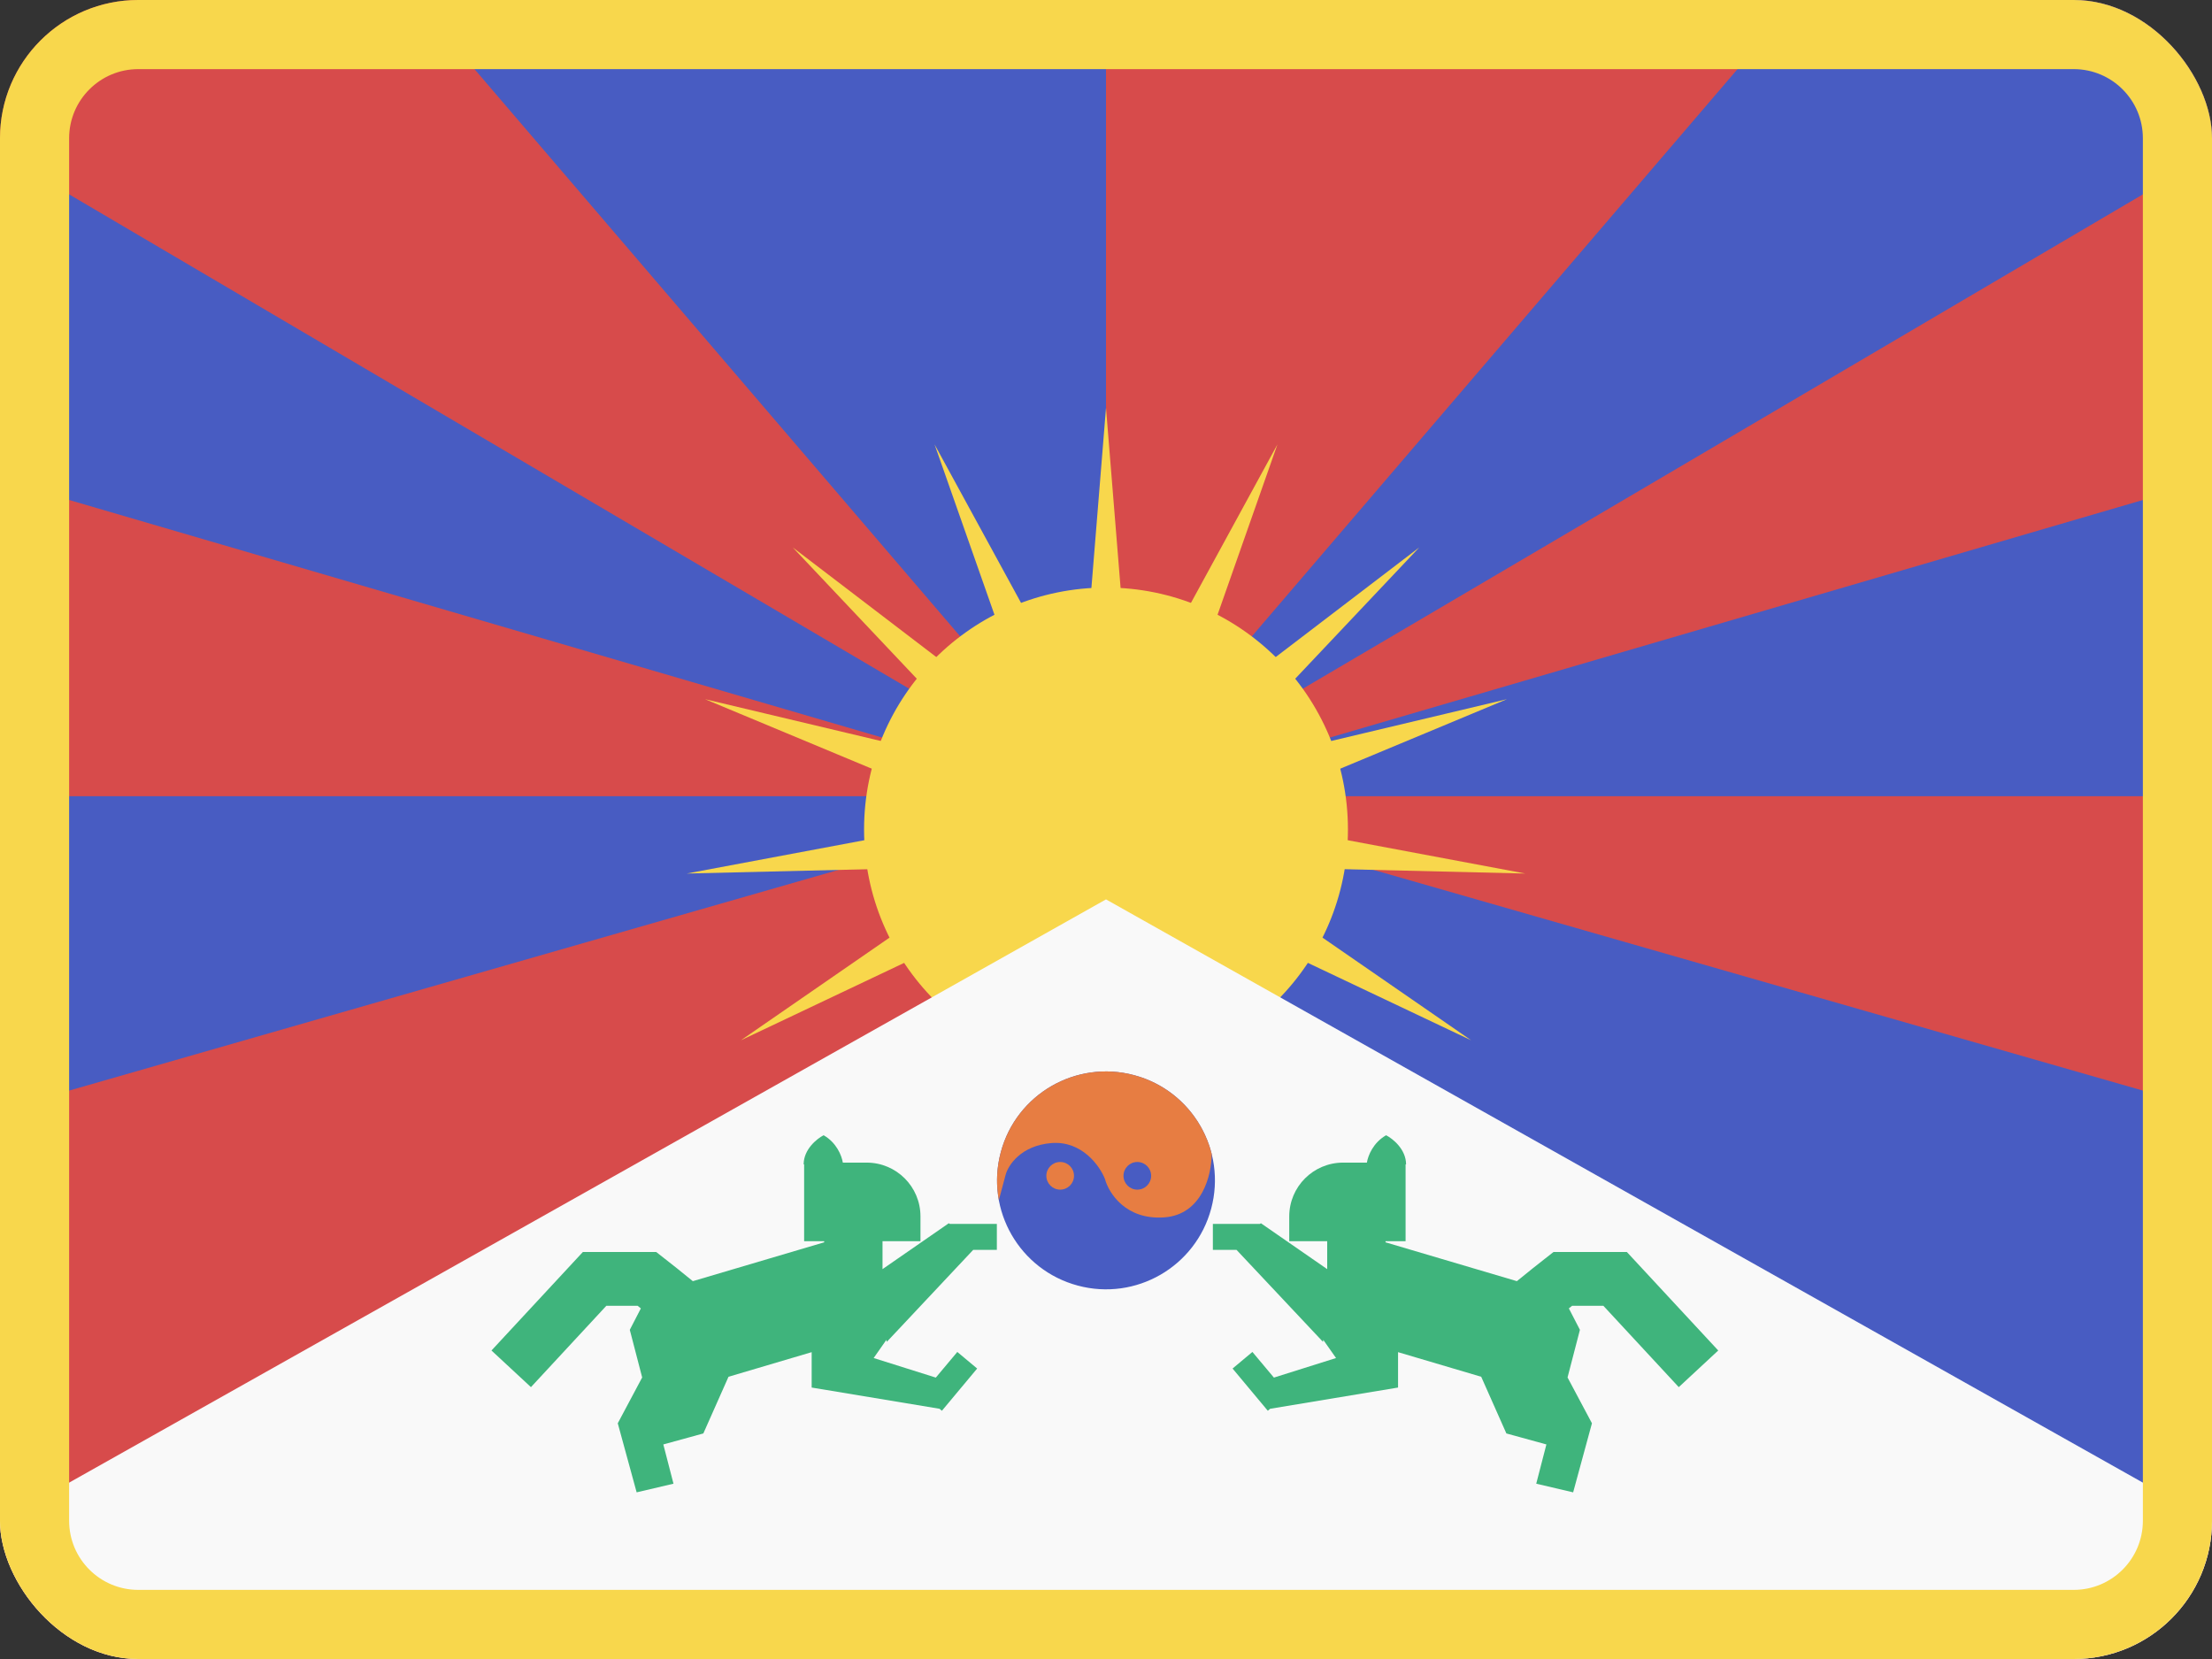 <svg width="32" height="24" viewBox="0 0 32 24" fill="none" xmlns="http://www.w3.org/2000/svg">
<rect x="0" y="0" width="32" height="24" fill="#333333" stroke="none"/>
<g clip-path="url(#clip0_440_1262)">
<rect width="32" height="24" rx="2" fill="#D74B4B"/>
<path d="M16 0H32V24H16V0Z" fill="#485CC2"/>
<path d="M16 11.67L16 0H6.008L16 11.67Z" fill="#485CC2"/>
<path d="M15.924 11.594L-2.611 0.687V6.178L15.924 11.594Z" fill="#485CC2"/>
<path d="M15.847 11.518H-3.298V17.01L15.847 11.518Z" fill="#485CC2"/>
<path d="M16 11.67L16 0H25.992L16 11.67Z" fill="#D74B4B"/>
<path d="M16.076 11.594L34.611 0.687V6.178L16.076 11.594Z" fill="#D74B4B"/>
<path d="M16.153 11.518H35.298V17.01L16.153 11.518Z" fill="#D74B4B"/>
<path d="M16 5.901L16.358 10.318L18.48 6.429L17.011 10.608L20.532 7.919L17.489 11.14L21.8 10.115L17.71 11.82L22.065 12.637L17.636 12.531L21.282 15.049L17.278 13.151L19.585 16.934L16.7 13.571L17.268 17.965L16 13.72L14.732 17.965L15.3 13.571L12.415 16.934L14.722 13.151L10.719 15.049L14.364 12.531L9.935 12.637L14.29 11.82L10.2 10.115L14.511 11.14L11.468 7.919L14.989 10.608L13.52 6.429L15.642 10.318L16 5.901Z" fill="#F8D74C"/>
<path d="M19.5 12C19.5 13.933 17.933 15.5 16 15.5C14.067 15.5 12.5 13.933 12.5 12C12.5 10.067 14.067 8.5 16 8.5C17.933 8.5 19.5 10.067 19.5 12Z" fill="#F8D74C"/>
<path d="M0 22.011L16 13.011L32 22.011V24.011H0V22.011Z" fill="#F9F9F9"/>
<path d="M19.774 16.819C19.791 16.717 19.864 16.531 20.052 16.423C20.148 16.472 20.341 16.626 20.341 16.845H20.334V17.956H20.044V17.972L21.944 18.534C22.014 18.476 22.1 18.407 22.174 18.348C22.227 18.306 22.275 18.268 22.311 18.24L22.353 18.207L22.474 18.112H23.535L24.857 19.537L24.286 20.067L23.195 18.89H22.743L22.696 18.928L22.856 19.238L22.677 19.927L23.03 20.59L22.758 21.589L22.224 21.464L22.371 20.896L21.792 20.737L21.428 19.917L20.225 19.561V20.073L18.375 20.38L18.341 20.409L17.831 19.798L18.118 19.558L18.429 19.929L19.328 19.646L19.143 19.383L19.139 19.412L17.888 18.081H17.546V17.706H18.226L18.241 17.696L19.2 18.36V17.956H18.651V17.597C18.651 17.167 19 16.819 19.43 16.819H19.774Z" fill="#3FB47C"/>
<path d="M12.193 16.819C12.176 16.717 12.103 16.531 11.915 16.423C11.819 16.472 11.626 16.626 11.626 16.845H11.633V17.956H11.923V17.972L10.023 18.534C9.953 18.476 9.867 18.407 9.793 18.348C9.74 18.306 9.692 18.268 9.656 18.24L9.614 18.207L9.493 18.112H8.432L7.11 19.537L7.681 20.067L8.772 18.89H9.224L9.271 18.928L9.111 19.238L9.29 19.927L8.937 20.59L9.21 21.589L9.743 21.464L9.596 20.896L10.175 20.737L10.539 19.917L11.742 19.561V20.073L13.592 20.38L13.626 20.409L14.136 19.798L13.849 19.558L13.538 19.929L12.639 19.646L12.823 19.383L12.829 19.412L14.079 18.081H14.421V17.706H13.741L13.726 17.696L12.767 18.36V17.956H13.316V17.597C13.316 17.167 12.968 16.819 12.537 16.819H12.193Z" fill="#3FB47C"/>
<path d="M14.478 16.668C14.252 17.509 14.751 18.373 15.592 18.598C16.433 18.824 17.297 18.325 17.522 17.484C17.747 16.643 17.249 15.779 16.408 15.554C15.567 15.329 14.703 15.827 14.478 16.668Z" fill="#485CC2"/>
<path fill-rule="evenodd" clip-rule="evenodd" d="M17.529 16.692C17.529 16.991 17.395 17.569 16.846 17.611C16.287 17.653 16.039 17.259 15.985 17.056C15.911 16.868 15.653 16.501 15.211 16.536C14.769 16.572 14.585 16.857 14.548 16.995L14.45 17.361C14.408 17.138 14.415 16.902 14.478 16.668C14.703 15.827 15.567 15.329 16.408 15.554C16.98 15.707 17.394 16.156 17.529 16.692Z" fill="#E77D42"/>
<path d="M15.537 17.01C15.537 17.12 15.448 17.21 15.337 17.21C15.227 17.21 15.137 17.12 15.137 17.01C15.137 16.899 15.227 16.81 15.337 16.81C15.448 16.81 15.537 16.899 15.537 17.01Z" fill="#E77D42"/>
<path d="M16.653 17.01C16.653 17.12 16.564 17.21 16.453 17.21C16.343 17.21 16.253 17.12 16.253 17.01C16.253 16.899 16.343 16.81 16.453 16.81C16.564 16.81 16.653 16.899 16.653 17.01Z" fill="#485CC2"/>
<path fill-rule="evenodd" clip-rule="evenodd" d="M30 1H2C1.448 1 1 1.448 1 2V22C1 22.552 1.448 23 2 23H30C30.552 23 31 22.552 31 22V2C31 1.448 30.552 1 30 1ZM2 0C0.895 0 0 0.895 0 2V22C0 23.105 0.895 24 2 24H30C31.105 24 32 23.105 32 22V2C32 0.895 31.105 0 30 0H2Z" fill="#F8D74C"/>
</g>
<defs>
<clipPath id="clip0_440_1262">
<rect width="32" height="24" rx="2" fill="white"/>
</clipPath>
</defs>
</svg>
